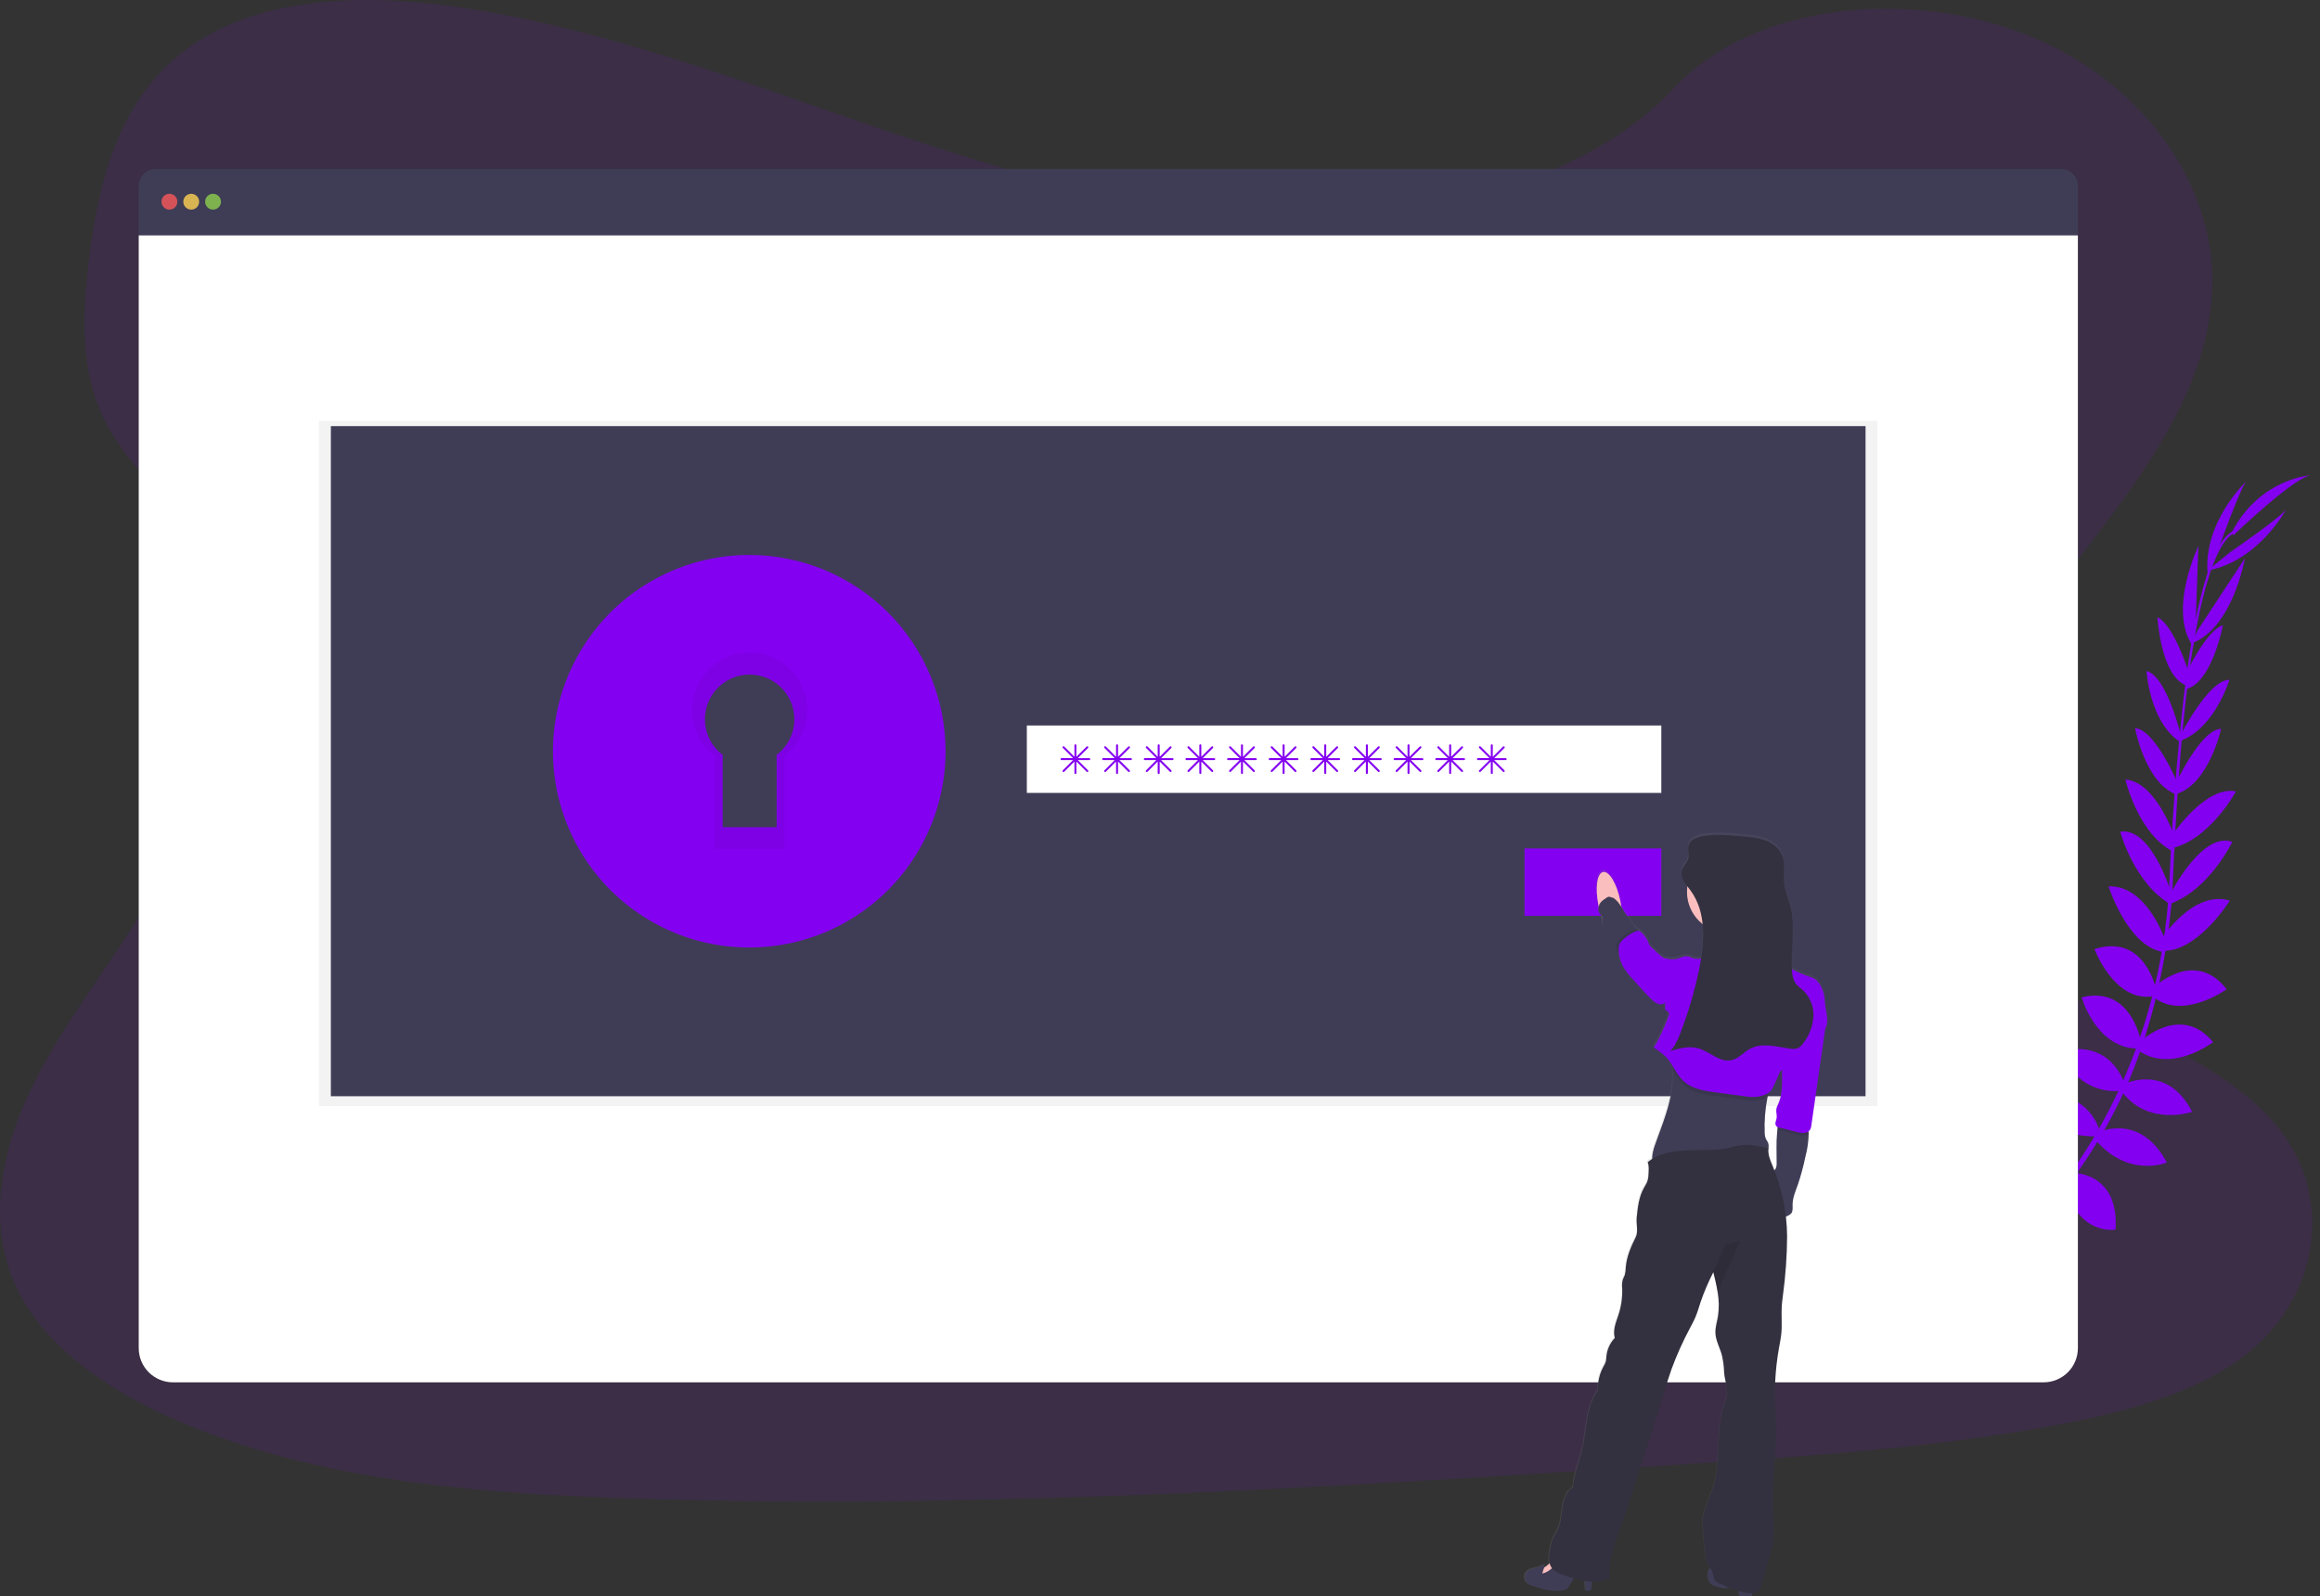 <svg width="218" height="150" viewBox="0 0 218 150" fill="none" xmlns="http://www.w3.org/2000/svg">
<rect x="0" y="0" width="218" height="150" fill="#333333" stroke="none"/>
<g clip-path="url(#clip0)">
<path opacity="0.1" d="M122.897 20.422C108.97 20.441 95.564 16.493 82.742 12.107C69.92 7.721 57.197 2.81 43.529 0.728C34.738 -0.609 24.743 -0.486 17.871 4.371C11.257 9.044 9.342 16.778 8.418 23.923C7.723 29.298 7.402 34.94 10.005 39.856C11.812 43.27 14.905 46.083 17.085 49.336C24.694 60.653 20.118 75.109 12.723 86.689C9.256 92.121 5.194 97.329 2.573 103.073C-0.048 108.817 -1.123 115.331 1.55 121C4.2 126.619 10.184 130.698 16.606 133.483C29.648 139.151 44.833 140.366 59.609 140.833C92.319 141.871 125.092 139.755 157.777 137.638C169.872 136.856 182.022 136.067 193.868 133.8C200.445 132.542 207.217 130.675 211.881 126.584C217.8 121.39 219.011 112.909 214.703 106.812C207.48 96.587 188.433 94.659 183.253 83.596C180.397 77.505 182.86 70.52 186.488 64.649C194.268 52.053 207.661 40.769 207.886 26.68C208.041 17.005 201.076 7.566 190.674 3.361C179.771 -1.043 164.905 0.089 157.266 8.298C149.411 16.755 135.194 20.409 122.897 20.422Z" fill="#8400F0"/>
<path d="M184.923 120.24C184.923 120.24 182.633 118.729 180.364 119.804C180.364 119.804 181.062 121.149 183.935 121.022L184.923 120.24Z" fill="#8400F0"/>
<path d="M185.213 120.32C185.213 120.32 185.91 122.973 184.163 124.779C184.163 124.779 183.112 123.685 184.163 121.006L185.213 120.32Z" fill="#8400F0"/>
<path d="M188.06 117.773C188.06 117.773 187.891 115.517 182.795 116.266C182.795 116.266 182.771 117.721 184.56 118.41C186.348 119.1 187.168 118.518 188.06 117.773Z" fill="#8400F0"/>
<path d="M188.381 117.758C188.381 117.758 190.535 118.449 188.614 123.228C188.614 123.228 187.192 122.912 186.937 121.009C186.682 119.107 187.438 118.451 188.381 117.758Z" fill="#8400F0"/>
<path d="M191.257 114.557C191.257 114.557 191.55 110.844 186.342 111.224C186.342 111.224 185.97 114.578 190.339 115.45L191.257 114.557Z" fill="#8400F0"/>
<path d="M194.699 110.365C194.699 110.365 193.985 106.156 188.78 107.41C188.78 107.41 188.761 111.049 193.849 111.368L194.699 110.365Z" fill="#8400F0"/>
<path d="M197.214 106.032C197.214 106.032 196.018 101.933 190.861 103.159C190.861 103.159 192.088 106.846 196.871 106.788L197.214 106.032Z" fill="#8400F0"/>
<path d="M199.602 101.799C199.602 101.799 198.434 97.545 193.454 98.817C193.454 98.817 195.116 102.859 199.273 102.518L199.602 101.799Z" fill="#8400F0"/>
<path d="M201.142 97.778C201.142 97.778 200.244 92.576 195.601 93.727C195.601 93.727 196.95 98.46 200.801 98.536L201.142 97.778Z" fill="#8400F0"/>
<path d="M202.585 92.921C202.585 92.921 201.507 87.678 196.81 89.194C196.81 89.194 198.65 94.15 202.252 93.638L202.585 92.921Z" fill="#8400F0"/>
<path d="M203.472 88.401C203.472 88.401 201.76 83.156 198.129 83.297C198.129 83.297 199.878 88.837 203.168 89.446L203.472 88.401Z" fill="#8400F0"/>
<path d="M204.046 83.989C204.046 83.989 202.183 77.676 199.228 78.163C199.228 78.163 200.517 82.988 203.942 84.972L204.046 83.989Z" fill="#8400F0"/>
<path d="M204.37 78.725C204.37 78.725 202.623 73.466 199.712 73.255C199.712 73.255 200.901 78.431 204.313 80.093L204.37 78.725Z" fill="#8400F0"/>
<path d="M204.722 73.814C204.722 73.814 202.544 68.549 200.624 68.43C200.624 68.43 201.57 73.615 204.536 74.679L204.722 73.814Z" fill="#8400F0"/>
<path d="M204.963 69.246C204.963 69.246 203.623 63.528 201.698 63.053C201.698 63.053 201.961 67.731 204.769 69.674L204.963 69.246Z" fill="#8400F0"/>
<path d="M205.689 63.261C205.689 63.261 204.281 58.702 202.721 58.007C202.721 58.007 203.029 63.382 205.33 64.375L205.689 63.261Z" fill="#8400F0"/>
<path d="M206.291 59.349L206.574 51.311C206.574 51.311 203.659 57.37 206.081 60.759L206.291 59.349Z" fill="#8400F0"/>
<path d="M208.542 51.354C208.542 51.354 210.642 45.485 211.15 45.157C211.15 45.157 207.033 48.965 207.435 53.864L208.542 51.354Z" fill="#8400F0"/>
<path d="M191.399 114.529C191.399 114.529 195.092 114.047 194.982 119.266C194.982 119.266 191.645 119.81 190.555 115.493L191.399 114.529Z" fill="#8400F0"/>
<path d="M194.874 110.224C194.874 110.224 199.141 110.211 198.787 115.552C198.787 115.552 195.204 116.193 194.022 111.234L194.874 110.224Z" fill="#8400F0"/>
<path d="M197.255 106.376C197.255 106.376 201.128 104.56 203.606 109.249C203.606 109.249 200.029 110.762 196.912 107.135L197.255 106.376Z" fill="#8400F0"/>
<path d="M199.688 101.838C199.688 101.838 203.655 99.906 205.984 104.485C205.984 104.485 201.851 105.909 199.36 102.562L199.688 101.838Z" fill="#8400F0"/>
<path d="M201.091 97.891C201.091 97.891 204.909 94.245 207.955 97.933C207.955 97.933 204.055 100.934 200.916 98.704L201.091 97.891Z" fill="#8400F0"/>
<path d="M202.369 92.796C202.369 92.796 206.209 89.07 209.231 92.967C209.231 92.967 204.922 96.028 202.231 93.578L202.369 92.796Z" fill="#8400F0"/>
<path d="M203.087 88.252C203.087 88.252 206.045 83.594 209.529 84.633C209.529 84.633 206.459 89.565 203.12 89.345L203.087 88.252Z" fill="#8400F0"/>
<path d="M203.958 83.959C203.958 83.959 206.94 78.094 209.76 79.115C209.76 79.115 207.61 83.624 203.882 84.948L203.958 83.959Z" fill="#8400F0"/>
<path d="M204.165 78.42C204.165 78.42 207.23 73.803 210.101 74.367C210.101 74.367 207.595 79.049 203.867 79.756L204.165 78.42Z" fill="#8400F0"/>
<path d="M204.404 73.712C204.404 73.712 206.779 68.53 208.71 68.495C208.71 68.495 207.569 73.639 204.564 74.591L204.404 73.712Z" fill="#8400F0"/>
<path d="M204.87 69.134C204.87 69.134 207.51 63.887 209.494 63.876C209.494 63.876 208.143 68.363 204.957 69.594L204.87 69.134Z" fill="#8400F0"/>
<path d="M205.267 63.589C205.267 63.589 207.242 59.248 208.877 58.756C208.877 58.756 207.89 64.047 205.485 64.741L205.267 63.589Z" fill="#8400F0"/>
<path d="M206.526 59.19L210.94 52.466C210.94 52.466 209.809 59.099 205.881 60.478L206.526 59.19Z" fill="#8400F0"/>
<path d="M209.555 51.896C209.555 51.896 214.685 48.356 214.871 47.784C214.871 47.784 212.263 52.742 207.418 53.618L209.555 51.896Z" fill="#8400F0"/>
<path d="M209.863 50.303C209.863 50.303 215.752 44.641 217.256 44.647C217.256 44.647 212.399 44.868 209.721 50.001L209.863 50.303Z" fill="#8400F0"/>
<path d="M205.324 64.429L205.538 64.457C206.645 55.796 208.259 50.67 210.081 50.042L210.01 49.837C208.078 50.508 206.453 55.555 205.324 64.429Z" fill="#8400F0"/>
<path d="M203.696 85.144L204.02 85.17C204.089 84.361 204.141 83.534 204.177 82.709C204.486 75.539 204.965 68.955 205.594 64.02L205.408 63.787C204.776 68.733 204.162 75.515 203.852 82.696C203.817 83.516 203.765 84.339 203.696 85.144Z" fill="#8400F0"/>
<path d="M178.879 124.372C178.935 124.348 184.641 121.799 190.564 115.722C194.035 112.162 196.918 108.075 199.107 103.611C201.846 98.035 203.515 91.182 204.074 84.525L203.737 84.684C202.479 99.626 195.677 109.836 190.268 115.398C184.403 121.421 178.76 123.944 178.704 123.968L178.879 124.372Z" fill="#8400F0"/>
<path d="M193.655 15.88H14.63C14.207 15.88 13.801 16.048 13.502 16.347C13.203 16.646 13.035 17.051 13.035 17.474V22.121H195.25V17.474C195.25 17.051 195.082 16.646 194.783 16.347C194.484 16.048 194.078 15.88 193.655 15.88Z" fill="#3F3D56"/>
<path d="M13.035 22.121V126.688C13.035 127.541 13.373 128.359 13.977 128.962C14.58 129.565 15.398 129.904 16.25 129.904H192.035C192.887 129.904 193.705 129.565 194.308 128.962C194.912 128.359 195.25 127.541 195.25 126.688V22.121H13.035Z" fill="white"/>
<path opacity="0.8" d="M15.921 19.699C16.332 19.699 16.666 19.365 16.666 18.954C16.666 18.542 16.332 18.209 15.921 18.209C15.509 18.209 15.175 18.542 15.175 18.954C15.175 19.365 15.509 19.699 15.921 19.699Z" fill="#FA5959"/>
<path opacity="0.8" d="M17.97 19.699C18.382 19.699 18.715 19.365 18.715 18.954C18.715 18.542 18.382 18.209 17.97 18.209C17.558 18.209 17.225 18.542 17.225 18.954C17.225 19.365 17.558 19.699 17.97 19.699Z" fill="#FED253"/>
<path opacity="0.8" d="M20.019 19.699C20.431 19.699 20.765 19.365 20.765 18.954C20.765 18.542 20.431 18.209 20.019 18.209C19.608 18.209 19.274 18.542 19.274 18.954C19.274 19.365 19.608 19.699 20.019 19.699Z" fill="#8CCF4D"/>
<path opacity="0.05" d="M176.416 39.556H29.972V103.95H176.416V39.556Z" fill="black"/>
<path d="M175.298 40.045H31.09V103.019H175.298V40.045Z" fill="#3F3D56"/>
<path d="M70.403 56.252C67.565 56.252 64.791 57.093 62.432 58.67C60.073 60.246 58.234 62.487 57.148 65.108C56.063 67.73 55.779 70.614 56.332 73.397C56.886 76.18 58.252 78.736 60.258 80.743C62.265 82.749 64.821 84.115 67.604 84.669C70.387 85.222 73.271 84.938 75.893 83.853C78.514 82.767 80.755 80.928 82.331 78.569C83.907 76.209 84.749 73.436 84.749 70.598C84.749 68.714 84.378 66.849 83.657 65.108C82.936 63.368 81.879 61.786 80.547 60.454C79.215 59.122 77.633 58.065 75.893 57.344C74.152 56.623 72.287 56.252 70.403 56.252V56.252ZM72.976 70.943V77.736H67.904V70.943C67.202 70.412 66.685 69.674 66.425 68.832C66.166 67.991 66.177 67.09 66.457 66.256C66.737 65.421 67.272 64.696 67.987 64.182C68.702 63.668 69.56 63.392 70.44 63.392C71.32 63.392 72.178 63.668 72.893 64.182C73.607 64.696 74.142 65.421 74.423 66.256C74.703 67.09 74.714 67.991 74.454 68.832C74.195 69.674 73.677 70.412 72.976 70.943V70.943Z" fill="#8400F0"/>
<path opacity="0.05" d="M70.403 56.252C67.565 56.252 64.791 57.093 62.432 58.67C60.073 60.246 58.234 62.487 57.148 65.108C56.063 67.73 55.779 70.614 56.332 73.397C56.886 76.18 58.252 78.736 60.258 80.743C62.265 82.749 64.821 84.115 67.604 84.669C70.387 85.222 73.271 84.938 75.893 83.853C78.514 82.767 80.755 80.928 82.331 78.569C83.907 76.209 84.749 73.436 84.749 70.598C84.749 68.714 84.378 66.849 83.657 65.108C82.936 63.368 81.879 61.786 80.547 60.454C79.215 59.122 77.633 58.065 75.893 57.344C74.152 56.623 72.287 56.252 70.403 56.252ZM72.976 70.943V77.736H67.904V70.943C67.202 70.412 66.685 69.674 66.425 68.832C66.166 67.991 66.177 67.09 66.457 66.256C66.737 65.421 67.272 64.696 67.987 64.182C68.702 63.668 69.56 63.392 70.44 63.392C71.32 63.392 72.178 63.668 72.893 64.182C73.607 64.696 74.142 65.421 74.423 66.256C74.703 67.09 74.714 67.991 74.454 68.832C74.195 69.674 73.677 70.412 72.976 70.943Z" fill="black"/>
<path d="M70.403 52.153C66.755 52.153 63.188 53.235 60.155 55.262C57.122 57.288 54.758 60.169 53.362 63.54C51.965 66.91 51.6 70.619 52.312 74.197C53.024 77.775 54.78 81.061 57.36 83.641C59.94 86.221 63.226 87.977 66.804 88.689C70.382 89.401 74.091 89.035 77.461 87.639C80.832 86.243 83.713 83.879 85.739 80.846C87.766 77.813 88.848 74.246 88.848 70.598C88.848 65.706 86.904 61.015 83.445 57.556C79.986 54.096 75.295 52.153 70.403 52.153V52.153ZM73.71 71.042V79.774H67.189V71.042C66.286 70.359 65.621 69.409 65.287 68.328C64.953 67.246 64.967 66.087 65.327 65.014C65.687 63.94 66.376 63.008 67.295 62.347C68.214 61.686 69.317 61.33 70.449 61.33C71.581 61.33 72.685 61.686 73.604 62.347C74.523 63.008 75.211 63.94 75.571 65.014C75.932 66.087 75.946 67.246 75.612 68.328C75.278 69.409 74.612 70.359 73.71 71.042V71.042Z" fill="#8400F0"/>
<path d="M156.107 68.178H96.487V74.513H156.107V68.178Z" fill="white"/>
<path d="M156.107 79.73H143.252V86.064H156.107V79.73Z" fill="#8400F0"/>
<path d="M102.356 71.25H101.277L102.236 70.293C102.254 70.275 102.263 70.251 102.263 70.227C102.263 70.202 102.254 70.178 102.236 70.16C102.228 70.152 102.217 70.145 102.206 70.14C102.195 70.135 102.183 70.133 102.17 70.133C102.158 70.133 102.146 70.135 102.134 70.14C102.123 70.145 102.113 70.152 102.104 70.16L101.145 71.12V70.039C101.145 70.015 101.135 69.991 101.117 69.974C101.1 69.956 101.076 69.946 101.051 69.946C101.027 69.947 101.003 69.957 100.986 69.974C100.969 69.991 100.959 70.015 100.958 70.039V71.12L100.001 70.155C99.992 70.146 99.982 70.139 99.97 70.135C99.959 70.13 99.947 70.127 99.934 70.127C99.922 70.127 99.91 70.13 99.899 70.135C99.887 70.139 99.877 70.146 99.868 70.155C99.851 70.173 99.841 70.196 99.841 70.221C99.841 70.246 99.851 70.269 99.868 70.287L100.828 71.245H99.747C99.723 71.245 99.699 71.255 99.682 71.273C99.665 71.29 99.654 71.313 99.654 71.338C99.654 71.363 99.664 71.386 99.681 71.404C99.699 71.421 99.722 71.431 99.747 71.431H100.828L99.868 72.391C99.851 72.408 99.841 72.432 99.841 72.457C99.841 72.481 99.851 72.505 99.868 72.523C99.886 72.54 99.91 72.549 99.934 72.549C99.959 72.549 99.983 72.54 100.001 72.523L100.958 71.563V72.642C100.958 72.667 100.968 72.691 100.986 72.708C101.003 72.725 101.027 72.735 101.051 72.735C101.076 72.735 101.1 72.725 101.117 72.708C101.135 72.691 101.145 72.667 101.145 72.642V71.563L102.104 72.523C102.122 72.54 102.146 72.549 102.17 72.549C102.195 72.549 102.218 72.54 102.236 72.523C102.254 72.505 102.263 72.481 102.263 72.457C102.263 72.432 102.254 72.408 102.236 72.391L101.277 71.431H102.356C102.38 71.431 102.404 71.421 102.421 71.404C102.439 71.386 102.449 71.363 102.449 71.338C102.447 71.314 102.437 71.292 102.42 71.276C102.402 71.259 102.379 71.25 102.356 71.25Z" fill="#8400F0"/>
<path d="M106.268 71.25H105.189L106.149 70.293C106.166 70.275 106.176 70.251 106.176 70.227C106.176 70.202 106.166 70.178 106.149 70.16C106.14 70.152 106.13 70.145 106.119 70.14C106.107 70.135 106.095 70.133 106.083 70.133C106.071 70.133 106.058 70.135 106.047 70.14C106.036 70.145 106.025 70.152 106.017 70.16L105.057 71.12V70.039C105.057 70.015 105.047 69.991 105.03 69.974C105.012 69.956 104.989 69.946 104.964 69.946C104.939 69.947 104.916 69.957 104.899 69.974C104.881 69.991 104.871 70.015 104.871 70.039V71.12L103.913 70.155C103.905 70.146 103.894 70.139 103.883 70.135C103.872 70.13 103.859 70.127 103.847 70.127C103.835 70.127 103.823 70.13 103.811 70.135C103.8 70.139 103.79 70.146 103.781 70.155C103.764 70.173 103.754 70.196 103.754 70.221C103.754 70.246 103.764 70.269 103.781 70.287L104.74 71.245H103.66C103.635 71.245 103.612 71.255 103.594 71.273C103.577 71.29 103.567 71.313 103.567 71.338C103.567 71.363 103.576 71.386 103.594 71.404C103.611 71.421 103.635 71.431 103.66 71.431H104.74L103.781 72.391C103.764 72.408 103.754 72.432 103.754 72.457C103.754 72.481 103.764 72.505 103.781 72.523C103.799 72.54 103.822 72.549 103.847 72.549C103.872 72.549 103.895 72.54 103.913 72.523L104.871 71.563V72.642C104.871 72.667 104.881 72.691 104.898 72.708C104.916 72.725 104.939 72.735 104.964 72.735C104.989 72.735 105.012 72.725 105.03 72.708C105.047 72.691 105.057 72.667 105.057 72.642V71.563L106.017 72.523C106.035 72.54 106.058 72.549 106.083 72.549C106.107 72.549 106.131 72.54 106.149 72.523C106.166 72.505 106.176 72.481 106.176 72.457C106.176 72.432 106.166 72.408 106.149 72.391L105.189 71.431H106.268C106.293 71.431 106.317 71.421 106.334 71.404C106.352 71.386 106.361 71.363 106.361 71.338C106.36 71.314 106.349 71.292 106.332 71.276C106.315 71.259 106.292 71.25 106.268 71.25Z" fill="#8400F0"/>
<path d="M110.181 71.25H109.102L110.062 70.293C110.079 70.275 110.088 70.251 110.088 70.227C110.088 70.202 110.079 70.178 110.062 70.16C110.053 70.152 110.043 70.145 110.031 70.14C110.02 70.135 110.008 70.133 109.995 70.133C109.983 70.133 109.971 70.135 109.96 70.14C109.948 70.145 109.938 70.152 109.929 70.16L108.97 71.12V70.039C108.97 70.015 108.96 69.991 108.942 69.974C108.925 69.956 108.901 69.946 108.877 69.946C108.852 69.947 108.829 69.957 108.811 69.974C108.794 69.991 108.784 70.015 108.783 70.039V71.12L107.826 70.155C107.817 70.146 107.807 70.139 107.795 70.135C107.784 70.13 107.772 70.127 107.76 70.127C107.747 70.127 107.735 70.13 107.724 70.135C107.712 70.139 107.702 70.146 107.694 70.155C107.676 70.173 107.667 70.196 107.667 70.221C107.667 70.246 107.676 70.269 107.694 70.287L108.653 71.245H107.572C107.548 71.245 107.524 71.255 107.507 71.273C107.49 71.29 107.48 71.313 107.479 71.338C107.479 71.363 107.489 71.386 107.507 71.404C107.524 71.421 107.548 71.431 107.572 71.431H108.653L107.694 72.391C107.676 72.408 107.667 72.432 107.667 72.457C107.667 72.481 107.676 72.505 107.694 72.523C107.711 72.54 107.735 72.549 107.76 72.549C107.784 72.549 107.808 72.54 107.826 72.523L108.783 71.563V72.642C108.783 72.667 108.793 72.691 108.811 72.708C108.828 72.725 108.852 72.735 108.877 72.735C108.901 72.735 108.925 72.725 108.942 72.708C108.96 72.691 108.97 72.667 108.97 72.642V71.563L109.929 72.523C109.947 72.54 109.971 72.549 109.995 72.549C110.02 72.549 110.044 72.54 110.062 72.523C110.079 72.505 110.088 72.481 110.088 72.457C110.088 72.432 110.079 72.408 110.062 72.391L109.102 71.431H110.181C110.206 71.431 110.229 71.421 110.247 71.404C110.264 71.386 110.274 71.363 110.274 71.338C110.273 71.314 110.262 71.292 110.245 71.276C110.227 71.259 110.205 71.25 110.181 71.25Z" fill="#8400F0"/>
<path d="M114.093 71.25H113.015L113.974 70.293C113.991 70.275 114.001 70.251 114.001 70.227C114.001 70.202 113.991 70.178 113.974 70.16C113.966 70.152 113.955 70.145 113.944 70.14C113.932 70.135 113.92 70.133 113.908 70.133C113.896 70.133 113.884 70.135 113.872 70.14C113.861 70.145 113.851 70.152 113.842 70.16L112.882 71.12V70.039C112.882 70.015 112.873 69.991 112.855 69.974C112.838 69.956 112.814 69.946 112.789 69.946C112.765 69.947 112.741 69.957 112.724 69.974C112.706 69.991 112.697 70.015 112.696 70.039V71.12L111.738 70.155C111.73 70.146 111.719 70.139 111.708 70.135C111.697 70.13 111.685 70.127 111.672 70.127C111.66 70.127 111.648 70.13 111.636 70.135C111.625 70.139 111.615 70.146 111.606 70.155C111.589 70.173 111.579 70.196 111.579 70.221C111.579 70.246 111.589 70.269 111.606 70.287L112.566 71.245H111.485C111.46 71.245 111.437 71.255 111.42 71.273C111.402 71.29 111.392 71.313 111.392 71.338C111.392 71.363 111.402 71.386 111.419 71.404C111.437 71.421 111.46 71.431 111.485 71.431H112.566L111.606 72.391C111.589 72.408 111.579 72.432 111.579 72.457C111.579 72.481 111.589 72.505 111.606 72.523C111.624 72.54 111.648 72.549 111.672 72.549C111.697 72.549 111.72 72.54 111.738 72.523L112.696 71.563V72.642C112.696 72.667 112.706 72.691 112.723 72.708C112.741 72.725 112.765 72.735 112.789 72.735C112.814 72.735 112.838 72.725 112.855 72.708C112.873 72.691 112.882 72.667 112.882 72.642V71.563L113.842 72.523C113.86 72.54 113.883 72.549 113.908 72.549C113.933 72.549 113.956 72.54 113.974 72.523C113.991 72.505 114.001 72.481 114.001 72.457C114.001 72.432 113.991 72.408 113.974 72.391L113.015 71.431H114.093C114.118 71.431 114.142 71.421 114.159 71.404C114.177 71.386 114.187 71.363 114.187 71.338C114.185 71.314 114.175 71.292 114.157 71.276C114.14 71.259 114.117 71.25 114.093 71.25Z" fill="#8400F0"/>
<path d="M118.006 71.25H116.927L117.887 70.293C117.904 70.275 117.914 70.251 117.914 70.227C117.914 70.202 117.904 70.178 117.887 70.16C117.878 70.152 117.868 70.145 117.856 70.14C117.845 70.135 117.833 70.133 117.821 70.133C117.808 70.133 117.796 70.135 117.785 70.14C117.773 70.145 117.763 70.152 117.754 70.16L116.795 71.12V70.039C116.795 70.015 116.785 69.991 116.768 69.974C116.75 69.956 116.727 69.946 116.702 69.946C116.677 69.947 116.654 69.957 116.636 69.974C116.619 69.991 116.609 70.015 116.609 70.039V71.12L115.651 70.155C115.642 70.146 115.632 70.139 115.621 70.135C115.609 70.13 115.597 70.127 115.585 70.127C115.573 70.127 115.56 70.13 115.549 70.135C115.538 70.139 115.527 70.146 115.519 70.155C115.502 70.173 115.492 70.196 115.492 70.221C115.492 70.246 115.502 70.269 115.519 70.287L116.478 71.245H115.398C115.373 71.245 115.35 71.255 115.332 71.273C115.315 71.29 115.305 71.313 115.304 71.338C115.304 71.363 115.314 71.386 115.332 71.404C115.349 71.421 115.373 71.431 115.398 71.431H116.478L115.519 72.391C115.502 72.408 115.492 72.432 115.492 72.457C115.492 72.481 115.502 72.505 115.519 72.523C115.537 72.54 115.56 72.549 115.585 72.549C115.609 72.549 115.633 72.54 115.651 72.523L116.609 71.563V72.642C116.609 72.667 116.618 72.691 116.636 72.708C116.653 72.725 116.677 72.735 116.702 72.735C116.727 72.735 116.75 72.725 116.768 72.708C116.785 72.691 116.795 72.667 116.795 72.642V71.563L117.754 72.523C117.772 72.54 117.796 72.549 117.821 72.549C117.845 72.549 117.869 72.54 117.887 72.523C117.904 72.505 117.914 72.481 117.914 72.457C117.914 72.432 117.904 72.408 117.887 72.391L116.927 71.431H118.006C118.031 71.431 118.054 71.421 118.072 71.404C118.089 71.386 118.099 71.363 118.099 71.338C118.098 71.314 118.087 71.292 118.07 71.276C118.053 71.259 118.03 71.25 118.006 71.25Z" fill="#8400F0"/>
<path d="M121.919 71.25H120.84L121.799 70.293C121.817 70.275 121.826 70.251 121.826 70.227C121.826 70.202 121.817 70.178 121.799 70.16C121.791 70.152 121.78 70.145 121.769 70.14C121.758 70.135 121.746 70.133 121.733 70.133C121.721 70.133 121.709 70.135 121.697 70.14C121.686 70.145 121.676 70.152 121.667 70.16L120.708 71.12V70.039C120.708 70.015 120.698 69.991 120.68 69.974C120.663 69.956 120.639 69.946 120.614 69.946C120.59 69.947 120.566 69.957 120.549 69.974C120.532 69.991 120.522 70.015 120.521 70.039V71.12L119.564 70.155C119.555 70.146 119.545 70.139 119.533 70.135C119.522 70.13 119.51 70.127 119.497 70.127C119.485 70.127 119.473 70.13 119.462 70.135C119.45 70.139 119.44 70.146 119.431 70.155C119.414 70.173 119.404 70.196 119.404 70.221C119.404 70.246 119.414 70.269 119.431 70.287L120.391 71.245H119.31C119.286 71.245 119.262 71.255 119.245 71.273C119.227 71.29 119.218 71.313 119.217 71.338C119.217 71.363 119.227 71.386 119.244 71.404C119.262 71.421 119.285 71.431 119.31 71.431H120.391L119.431 72.391C119.414 72.408 119.404 72.432 119.404 72.457C119.404 72.481 119.414 72.505 119.431 72.523C119.449 72.54 119.473 72.549 119.497 72.549C119.522 72.549 119.546 72.54 119.564 72.523L120.521 71.563V72.642C120.521 72.667 120.531 72.691 120.549 72.708C120.566 72.725 120.59 72.735 120.614 72.735C120.639 72.735 120.663 72.725 120.68 72.708C120.698 72.691 120.708 72.667 120.708 72.642V71.563L121.667 72.523C121.685 72.54 121.709 72.549 121.733 72.549C121.758 72.549 121.781 72.54 121.799 72.523C121.817 72.505 121.826 72.481 121.826 72.457C121.826 72.432 121.817 72.408 121.799 72.391L120.84 71.431H121.919C121.943 71.431 121.967 71.421 121.984 71.404C122.002 71.386 122.012 71.363 122.012 71.338C122.01 71.314 122 71.292 121.983 71.276C121.965 71.259 121.942 71.25 121.919 71.25Z" fill="#8400F0"/>
<path d="M125.831 71.25H124.752L125.712 70.293C125.729 70.275 125.739 70.251 125.739 70.227C125.739 70.202 125.729 70.178 125.712 70.16C125.703 70.152 125.693 70.145 125.682 70.14C125.67 70.135 125.658 70.133 125.646 70.133C125.634 70.133 125.621 70.135 125.61 70.14C125.599 70.145 125.588 70.152 125.58 70.16L124.62 71.12V70.039C124.62 70.015 124.61 69.991 124.593 69.974C124.575 69.956 124.552 69.946 124.527 69.946C124.502 69.947 124.479 69.957 124.462 69.974C124.444 69.991 124.434 70.015 124.434 70.039V71.12L123.476 70.155C123.468 70.146 123.457 70.139 123.446 70.135C123.435 70.13 123.422 70.127 123.41 70.127C123.398 70.127 123.386 70.13 123.374 70.135C123.363 70.139 123.353 70.146 123.344 70.155C123.327 70.173 123.317 70.196 123.317 70.221C123.317 70.246 123.327 70.269 123.344 70.287L124.303 71.245H123.223C123.198 71.245 123.175 71.255 123.157 71.273C123.14 71.29 123.13 71.313 123.13 71.338C123.13 71.363 123.139 71.386 123.157 71.404C123.174 71.421 123.198 71.431 123.223 71.431H124.303L123.344 72.391C123.327 72.408 123.317 72.432 123.317 72.457C123.317 72.481 123.327 72.505 123.344 72.523C123.362 72.54 123.385 72.549 123.41 72.549C123.435 72.549 123.458 72.54 123.476 72.523L124.434 71.563V72.642C124.434 72.667 124.444 72.691 124.461 72.708C124.479 72.725 124.502 72.735 124.527 72.735C124.552 72.735 124.575 72.725 124.593 72.708C124.61 72.691 124.62 72.667 124.62 72.642V71.563L125.58 72.523C125.598 72.54 125.621 72.549 125.646 72.549C125.67 72.549 125.694 72.54 125.712 72.523C125.729 72.505 125.739 72.481 125.739 72.457C125.739 72.432 125.729 72.408 125.712 72.391L124.752 71.431H125.831C125.856 71.431 125.88 71.421 125.897 71.404C125.915 71.386 125.924 71.363 125.924 71.338C125.923 71.314 125.912 71.292 125.895 71.276C125.878 71.259 125.855 71.25 125.831 71.25Z" fill="#8400F0"/>
<path d="M129.744 71.25H128.665L129.625 70.293C129.642 70.275 129.651 70.251 129.651 70.227C129.651 70.202 129.642 70.178 129.625 70.16C129.616 70.152 129.606 70.145 129.594 70.14C129.583 70.135 129.571 70.133 129.558 70.133C129.546 70.133 129.534 70.135 129.523 70.14C129.511 70.145 129.501 70.152 129.492 70.16L128.533 71.12V70.039C128.533 70.015 128.523 69.991 128.505 69.974C128.488 69.956 128.464 69.946 128.44 69.946C128.415 69.947 128.392 69.957 128.374 69.974C128.357 69.991 128.347 70.015 128.346 70.039V71.12L127.389 70.155C127.38 70.146 127.37 70.139 127.358 70.135C127.347 70.13 127.335 70.127 127.323 70.127C127.31 70.127 127.298 70.13 127.287 70.135C127.275 70.139 127.265 70.146 127.256 70.155C127.239 70.173 127.23 70.196 127.23 70.221C127.23 70.246 127.239 70.269 127.256 70.287L128.216 71.245H127.135C127.111 71.245 127.087 71.255 127.07 71.273C127.053 71.29 127.043 71.313 127.042 71.338C127.042 71.363 127.052 71.386 127.07 71.404C127.087 71.421 127.111 71.431 127.135 71.431H128.216L127.256 72.391C127.239 72.408 127.23 72.432 127.23 72.457C127.23 72.481 127.239 72.505 127.256 72.523C127.274 72.54 127.298 72.549 127.323 72.549C127.347 72.549 127.371 72.54 127.389 72.523L128.346 71.563V72.642C128.346 72.667 128.356 72.691 128.374 72.708C128.391 72.725 128.415 72.735 128.44 72.735C128.464 72.735 128.488 72.725 128.505 72.708C128.523 72.691 128.533 72.667 128.533 72.642V71.563L129.492 72.523C129.51 72.54 129.534 72.549 129.558 72.549C129.583 72.549 129.607 72.54 129.625 72.523C129.642 72.505 129.651 72.481 129.651 72.457C129.651 72.432 129.642 72.408 129.625 72.391L128.665 71.431H129.744C129.769 71.431 129.792 71.421 129.81 71.404C129.827 71.386 129.837 71.363 129.837 71.338C129.836 71.314 129.825 71.292 129.808 71.276C129.79 71.259 129.768 71.25 129.744 71.25Z" fill="#8400F0"/>
<path d="M133.656 71.25H132.578L133.537 70.293C133.554 70.275 133.564 70.251 133.564 70.227C133.564 70.202 133.554 70.178 133.537 70.16C133.528 70.152 133.518 70.145 133.507 70.14C133.495 70.135 133.483 70.133 133.471 70.133C133.459 70.133 133.447 70.135 133.435 70.14C133.424 70.145 133.414 70.152 133.405 70.16L132.445 71.12V70.039C132.445 70.015 132.436 69.991 132.418 69.974C132.401 69.956 132.377 69.946 132.352 69.946C132.328 69.947 132.304 69.957 132.287 69.974C132.269 69.991 132.26 70.015 132.259 70.039V71.12L131.301 70.155C131.293 70.146 131.282 70.139 131.271 70.135C131.26 70.13 131.248 70.127 131.235 70.127C131.223 70.127 131.211 70.13 131.199 70.135C131.188 70.139 131.178 70.146 131.169 70.155C131.152 70.173 131.142 70.196 131.142 70.221C131.142 70.246 131.152 70.269 131.169 70.287L132.129 71.245H131.048C131.023 71.245 131 71.255 130.983 71.273C130.965 71.29 130.955 71.313 130.955 71.338C130.955 71.363 130.965 71.386 130.982 71.404C131 71.421 131.023 71.431 131.048 71.431H132.129L131.169 72.391C131.152 72.408 131.142 72.432 131.142 72.457C131.142 72.481 131.152 72.505 131.169 72.523C131.187 72.54 131.211 72.549 131.235 72.549C131.26 72.549 131.283 72.54 131.301 72.523L132.259 71.563V72.642C132.259 72.667 132.269 72.691 132.286 72.708C132.304 72.725 132.327 72.735 132.352 72.735C132.377 72.735 132.401 72.725 132.418 72.708C132.436 72.691 132.445 72.667 132.445 72.642V71.563L133.405 72.523C133.423 72.54 133.446 72.549 133.471 72.549C133.496 72.549 133.519 72.54 133.537 72.523C133.554 72.505 133.564 72.481 133.564 72.457C133.564 72.432 133.554 72.408 133.537 72.391L132.578 71.431H133.656C133.681 71.431 133.705 71.421 133.722 71.404C133.74 71.386 133.75 71.363 133.75 71.338C133.748 71.314 133.738 71.292 133.72 71.276C133.703 71.259 133.68 71.25 133.656 71.25Z" fill="#8400F0"/>
<path d="M137.569 71.25H136.49L137.45 70.293C137.467 70.275 137.477 70.251 137.477 70.227C137.477 70.202 137.467 70.178 137.45 70.16C137.441 70.152 137.431 70.145 137.419 70.14C137.408 70.135 137.396 70.133 137.384 70.133C137.371 70.133 137.359 70.135 137.348 70.14C137.336 70.145 137.326 70.152 137.317 70.16L136.358 71.12V70.039C136.358 70.015 136.348 69.991 136.331 69.974C136.313 69.956 136.29 69.946 136.265 69.946C136.24 69.947 136.217 69.957 136.199 69.974C136.182 69.991 136.172 70.015 136.172 70.039V71.12L135.214 70.155C135.205 70.146 135.195 70.139 135.184 70.135C135.172 70.13 135.16 70.127 135.148 70.127C135.136 70.127 135.123 70.13 135.112 70.135C135.101 70.139 135.09 70.146 135.082 70.155C135.064 70.173 135.055 70.196 135.055 70.221C135.055 70.246 135.064 70.269 135.082 70.287L136.041 71.245H134.961C134.936 71.245 134.913 71.255 134.895 71.273C134.878 71.29 134.868 71.313 134.867 71.338C134.867 71.363 134.877 71.386 134.895 71.404C134.912 71.421 134.936 71.431 134.961 71.431H136.041L135.082 72.391C135.064 72.408 135.055 72.432 135.055 72.457C135.055 72.481 135.064 72.505 135.082 72.523C135.1 72.54 135.123 72.549 135.148 72.549C135.172 72.549 135.196 72.54 135.214 72.523L136.172 71.563V72.642C136.172 72.667 136.181 72.691 136.199 72.708C136.216 72.725 136.24 72.735 136.265 72.735C136.29 72.735 136.313 72.725 136.331 72.708C136.348 72.691 136.358 72.667 136.358 72.642V71.563L137.317 72.523C137.335 72.54 137.359 72.549 137.384 72.549C137.408 72.549 137.432 72.54 137.45 72.523C137.467 72.505 137.477 72.481 137.477 72.457C137.477 72.432 137.467 72.408 137.45 72.391L136.49 71.431H137.569C137.594 71.431 137.617 71.421 137.635 71.404C137.652 71.386 137.662 71.363 137.662 71.338C137.661 71.314 137.65 71.292 137.633 71.276C137.616 71.259 137.593 71.25 137.569 71.25Z" fill="#8400F0"/>
<path d="M141.482 71.25H140.403L141.362 70.293C141.379 70.275 141.389 70.251 141.389 70.227C141.389 70.202 141.379 70.178 141.362 70.16C141.354 70.152 141.343 70.145 141.332 70.14C141.321 70.135 141.308 70.133 141.296 70.133C141.284 70.133 141.272 70.135 141.26 70.14C141.249 70.145 141.239 70.152 141.23 70.16L140.271 71.12V70.039C140.271 70.015 140.261 69.991 140.243 69.974C140.226 69.956 140.202 69.946 140.177 69.946C140.153 69.947 140.129 69.957 140.112 69.974C140.095 69.991 140.085 70.015 140.084 70.039V71.12L139.127 70.155C139.118 70.146 139.108 70.139 139.096 70.135C139.085 70.13 139.073 70.127 139.06 70.127C139.048 70.127 139.036 70.13 139.025 70.135C139.013 70.139 139.003 70.146 138.994 70.155C138.977 70.173 138.967 70.196 138.967 70.221C138.967 70.246 138.977 70.269 138.994 70.287L139.954 71.245H138.873C138.849 71.245 138.825 71.255 138.808 71.273C138.79 71.29 138.781 71.313 138.78 71.338C138.78 71.363 138.79 71.386 138.807 71.404C138.825 71.421 138.848 71.431 138.873 71.431H139.954L138.994 72.391C138.977 72.408 138.967 72.432 138.967 72.457C138.967 72.481 138.977 72.505 138.994 72.523C139.012 72.54 139.036 72.549 139.06 72.549C139.085 72.549 139.109 72.54 139.127 72.523L140.084 71.563V72.642C140.084 72.667 140.094 72.691 140.111 72.708C140.129 72.725 140.153 72.735 140.177 72.735C140.202 72.735 140.226 72.725 140.243 72.708C140.261 72.691 140.271 72.667 140.271 72.642V71.563L141.23 72.523C141.248 72.54 141.272 72.549 141.296 72.549C141.321 72.549 141.344 72.54 141.362 72.523C141.379 72.505 141.389 72.481 141.389 72.457C141.389 72.432 141.379 72.408 141.362 72.391L140.403 71.431H141.482C141.506 71.431 141.53 71.421 141.547 71.404C141.565 71.386 141.575 71.363 141.575 71.338C141.573 71.314 141.563 71.292 141.546 71.276C141.528 71.259 141.505 71.25 141.482 71.25Z" fill="#8400F0"/>
<path d="M171.477 93.916C171.471 93.69 171.443 93.466 171.393 93.247C171.225 92.617 170.847 91.855 170.225 91.665C169.582 91.468 168.962 91.206 168.373 90.882C168.261 88.885 168.719 86.841 168.22 84.905C168.034 84.197 167.726 83.519 167.644 82.794C167.542 81.893 167.788 80.931 167.428 80.1C167.145 79.445 166.523 78.982 165.854 78.74C165.185 78.498 164.464 78.433 163.754 78.368C162.86 78.295 159.964 77.952 158.954 78.751C158.885 78.805 158.822 78.868 158.768 78.938C158.746 78.969 158.726 79.001 158.708 79.035L158.699 79.049C158.679 79.088 158.662 79.129 158.649 79.171C158.635 79.216 158.624 79.263 158.617 79.31C158.617 79.325 158.617 79.34 158.617 79.355C158.617 79.37 158.617 79.42 158.617 79.454V79.504C158.617 79.538 158.617 79.571 158.617 79.607C158.617 79.642 158.617 79.633 158.617 79.646C158.63 79.813 158.654 79.981 158.654 80.147C158.656 80.23 158.649 80.312 158.632 80.393C158.57 80.613 158.465 80.818 158.323 80.996L158.289 81.045C158.269 81.075 158.248 81.103 158.23 81.132C158.211 81.162 158.196 81.185 158.181 81.211C158.166 81.237 158.151 81.254 158.138 81.278C158.12 81.308 158.104 81.34 158.09 81.373C158.09 81.391 158.069 81.408 158.062 81.427C158.039 81.477 158.02 81.53 158.006 81.583C157.962 81.745 157.959 81.915 157.995 82.079C158.045 82.288 158.132 82.487 158.25 82.666C158.297 82.742 158.347 82.817 158.399 82.891L158.53 83.068C158.505 83.241 158.492 83.415 158.491 83.59C158.491 84.173 158.623 84.749 158.878 85.274C159.133 85.799 159.504 86.259 159.962 86.62C160.036 87.406 160.028 88.199 159.938 88.984C159.921 89.148 159.901 89.314 159.879 89.478C159.856 89.641 159.839 89.75 159.817 89.886C159.544 89.925 159.267 89.904 159.003 89.824C158.881 89.77 158.757 89.722 158.63 89.681C158.088 89.545 157.535 90.085 156.998 89.921C156.998 89.947 156.983 89.971 156.974 89.996C156.862 89.926 156.733 89.888 156.601 89.886C156.283 89.871 156.024 89.64 155.793 89.422L155.083 88.753C155.037 88.712 154.995 88.666 154.96 88.615C154.922 88.543 154.893 88.466 154.874 88.386C154.755 88 154.466 87.693 154.187 87.4C154.134 87.333 154.063 87.282 153.984 87.253C153.953 87.248 153.921 87.248 153.89 87.253C153.871 87.227 153.851 87.202 153.829 87.178C153.781 87.123 153.729 87.071 153.674 87.022C153.335 86.709 153.302 86.441 153.007 86.09C152.751 85.756 152.518 85.404 152.31 85.038C152.286 84.842 152.253 84.641 152.212 84.438C152.118 83.973 151.981 83.517 151.804 83.078L151.431 82.252L151.388 82.295C151.118 81.893 150.829 81.673 150.57 81.725C150.136 81.814 149.922 82.657 149.991 83.758L150.14 84.876C150.14 84.903 150.153 84.931 150.16 84.959C150.134 85.092 150.12 85.227 150.119 85.362C150.119 85.518 150.265 85.634 150.341 85.774C150.463 85.963 150.528 86.184 150.527 86.409C150.518 86.489 150.494 86.566 150.49 86.644C150.5 86.819 150.561 86.987 150.665 87.128L151.597 88.693L151.783 89.021L151.794 89.036C151.853 89.15 151.939 89.249 152.044 89.323C152.081 89.715 152.185 90.097 152.351 90.454C152.383 90.525 152.419 90.592 152.456 90.659C152.706 91.07 153.001 91.454 153.335 91.801L153.779 92.298C154.216 92.787 154.654 93.276 155.129 93.727C155.299 93.908 155.505 94.052 155.733 94.15C155.845 94.195 155.966 94.209 156.085 94.192C156.204 94.175 156.317 94.126 156.411 94.052C156.411 94.283 156.411 94.514 156.411 94.745C156.48 94.749 156.547 94.772 156.605 94.81C156.662 94.849 156.708 94.902 156.738 94.965C156.768 95.027 156.781 95.097 156.775 95.166C156.77 95.235 156.746 95.301 156.706 95.358C156.314 96.362 155.919 97.375 155.327 98.275C155.745 98.523 156.133 98.819 156.482 99.157C156.709 99.408 156.91 99.68 157.084 99.971C157.101 100.109 157.114 100.245 157.121 100.381C157.259 102.602 156.4 104.806 155.631 106.922C155.409 107.522 155.167 108.15 155.185 108.774C155.039 108.864 154.9 108.964 154.768 109.074C154.921 109.473 154.861 109.829 154.844 110.255C154.839 110.511 154.786 110.764 154.69 111.001C154.609 111.165 154.519 111.325 154.421 111.479C153.939 112.331 153.833 113.343 153.736 114.315C153.678 114.902 153.905 115.619 153.639 116.145C153.179 117.047 152.771 118.008 152.707 119.01C152.705 119.236 152.676 119.46 152.622 119.679C152.564 119.865 152.461 120.024 152.409 120.206C152.355 120.451 152.343 120.703 152.372 120.952C152.407 121.845 152.275 122.737 151.981 123.581C151.748 124.246 151.491 124.957 151.673 125.641C151.224 126.113 150.946 126.723 150.885 127.372C150.88 127.538 150.86 127.703 150.826 127.866C150.769 128.032 150.694 128.191 150.602 128.341C150.227 129.024 150.051 129.799 150.095 130.577C149.536 131.335 149.257 132.27 149.091 133.2C148.925 134.13 148.852 135.076 148.64 135.995C148.357 137.21 147.844 138.437 147.744 139.682C147.14 140.068 146.879 140.815 146.764 141.521C146.648 142.227 146.63 142.968 146.333 143.621C146.181 143.96 145.961 144.263 145.816 144.61C145.714 144.886 145.639 145.171 145.592 145.461C145.503 145.916 145.424 146.423 145.534 146.859C145.376 147.026 145.192 147.166 144.988 147.274C145.018 147.159 145.042 147.043 145.063 146.926C144.582 147.362 143.71 147.209 143.326 147.733C143.211 147.901 143.166 148.108 143.201 148.31C143.236 148.511 143.348 148.691 143.513 148.811C143.633 148.885 143.763 148.94 143.898 148.977C144.83 149.275 145.788 149.575 146.745 149.417C146.858 149.405 146.968 149.37 147.068 149.314C147.192 149.223 147.295 149.104 147.368 148.968C147.511 148.741 147.654 148.513 147.796 148.286C148.139 148.388 148.488 148.47 148.841 148.53C148.877 148.828 148.903 149.126 148.916 149.424C149.102 149.462 149.352 149.473 149.439 149.299C149.466 149.234 149.477 149.163 149.471 149.093C149.471 148.96 149.49 148.785 149.501 148.606H149.538C150.107 148.629 150.672 148.515 151.187 148.273C150.988 146.622 151.645 145.009 152.215 143.447C152.817 141.804 153.333 140.131 153.853 138.458C154.226 137.28 154.638 136.14 155.003 134.961C155.462 133.47 155.924 131.98 156.387 130.489C156.588 129.833 156.791 129.185 157.022 128.533C157.509 127.213 158.086 125.929 158.749 124.689C158.936 124.337 159.122 123.989 159.275 123.623C159.461 123.178 159.593 122.712 159.743 122.252C160.067 121.308 160.458 120.388 160.913 119.498C160.926 119.474 160.935 119.452 160.948 119.429C161.099 120.046 161.25 120.672 161.35 121.293C161.487 122.053 161.497 122.831 161.382 123.595C161.293 124.115 161.123 124.63 161.144 125.157C161.172 125.885 161.561 126.547 161.753 127.249C161.877 127.775 161.947 128.312 161.962 128.851C162.014 129.69 162.468 130.631 162.148 131.408C161.151 133.869 161.634 136.649 161.065 139.233C160.773 140.559 159.877 141.806 159.947 143.162C159.997 144.125 160.082 145.085 160.201 146.043C160.23 146.345 160.308 146.64 160.434 146.916C160.508 147.062 160.593 147.201 160.689 147.334C160.607 147.366 160.538 147.449 160.478 147.626C160.326 148.092 160.478 148.67 160.892 148.931C161.061 149.021 161.242 149.084 161.431 149.117C161.684 149.189 161.946 149.225 162.209 149.225C162.291 149.221 162.373 149.211 162.453 149.195C162.741 149.316 163.036 149.422 163.335 149.512C163.335 149.588 163.35 149.665 163.359 149.741C163.359 149.781 163.368 149.82 163.385 149.857C163.402 149.893 163.426 149.925 163.456 149.952C163.502 149.973 163.554 149.982 163.605 149.978H164.617C164.617 149.894 164.617 149.808 164.617 149.724C164.732 149.736 164.849 149.724 164.96 149.688C165.071 149.652 165.173 149.593 165.259 149.516C165.349 149.402 165.413 149.269 165.446 149.128C165.721 148.193 165.995 147.257 166.267 146.32C166.593 145.285 166.729 144.199 166.668 143.116C166.308 139.682 167.098 136.237 166.841 132.794C166.686 130.724 166.793 128.644 167.158 126.601C167.242 126.139 167.344 125.669 167.381 125.209C167.463 124.341 167.363 123.463 167.424 122.601C167.445 122.299 167.486 121.999 167.523 121.699C167.778 119.837 167.912 117.961 167.924 116.081C167.918 115.459 167.879 114.837 167.808 114.218C168.002 114.169 168.179 114.065 168.317 113.92C168.483 113.704 168.44 113.4 168.438 113.125C168.438 112.465 168.715 111.843 168.939 111.22C169.226 110.362 169.461 109.487 169.643 108.601C169.836 107.886 169.941 107.151 169.956 106.412C169.956 106.337 169.953 106.263 169.945 106.188C170.015 106.139 170.074 106.076 170.117 106.002C170.165 105.893 170.195 105.776 170.206 105.657C170.273 105.182 170.342 104.705 170.409 104.228C170.459 103.887 170.508 103.546 170.556 103.205L171.149 99.071C171.199 98.711 171.251 98.354 171.302 97.996L171.456 96.926C171.473 96.8 171.492 96.673 171.505 96.554C171.959 95.794 171.525 94.78 171.477 93.916ZM166.534 109.395C166.314 108.873 166.109 108.338 166.161 107.776H166.141C166.19 107.602 166.181 107.418 166.116 107.25C166.059 107.114 165.958 106.999 165.897 106.863C165.83 106.697 165.796 106.52 165.796 106.341C165.75 105.208 165.839 104.073 166.062 102.961C166.087 102.831 166.113 102.698 166.137 102.568C166.215 102.523 166.286 102.467 166.349 102.402C166.447 102.29 166.528 102.165 166.59 102.03C166.8 101.607 166.992 101.176 167.169 100.738C167.227 100.597 167.311 100.433 167.454 100.397C167.424 101.487 167.536 102.6 167.093 103.583C167.008 103.742 166.946 103.911 166.906 104.086C166.865 104.364 166.981 104.645 166.94 104.921C166.919 105.065 166.858 105.197 166.834 105.339C166.815 105.408 166.816 105.481 166.835 105.551C166.854 105.62 166.891 105.683 166.942 105.734C166.966 105.751 166.993 105.765 167.022 105.774C167.011 105.849 167.001 105.925 166.994 105.998C166.979 106.151 166.972 106.294 166.962 106.384C166.919 106.84 166.903 107.297 166.912 107.755C166.912 108.249 166.931 108.742 166.923 109.246C166.93 109.39 166.906 109.534 166.852 109.668C166.815 109.738 166.768 109.801 166.711 109.855C166.657 109.687 166.597 109.54 166.534 109.395Z" fill="url(#paint0_linear)"/>
<path d="M151.826 87.776C152.395 87.66 152.588 86.26 152.258 84.651C151.929 83.041 151.2 81.83 150.632 81.947C150.063 82.063 149.87 83.463 150.2 85.073C150.529 86.682 151.258 87.893 151.826 87.776Z" fill="#FBBEBE"/>
<path d="M160.508 147.662C160.355 148.124 160.508 148.701 160.922 148.953C161.089 149.042 161.27 149.105 161.457 149.139C161.709 149.211 161.971 149.246 162.233 149.245C162.556 149.231 162.865 149.104 163.187 149.059C163.225 149.05 163.264 149.055 163.297 149.074C163.313 149.091 163.326 149.112 163.333 149.135C163.34 149.157 163.342 149.181 163.338 149.204C163.342 149.388 163.355 149.571 163.379 149.752C163.38 149.792 163.388 149.832 163.405 149.868C163.422 149.904 163.446 149.937 163.476 149.963C163.523 149.984 163.574 149.993 163.625 149.989H164.635C164.658 149.102 164.561 148.215 164.346 147.354C164.332 147.288 164.307 147.225 164.272 147.168C164.186 147.074 164.073 147.009 163.949 146.982C163.703 146.879 163.436 146.833 163.169 146.846C162.843 146.889 162.571 147.099 162.293 147.274C162.015 147.449 161.637 147.604 161.3 147.515C160.963 147.425 160.681 147.144 160.508 147.662Z" fill="#3F3D56"/>
<path d="M145.681 146.844C145.397 147.148 145.049 147.385 144.662 147.537L144.491 147.619C144.467 147.628 144.447 147.644 144.433 147.665C144.43 147.68 144.43 147.695 144.433 147.709C144.436 147.724 144.442 147.738 144.452 147.749C144.594 147.97 144.805 148.138 145.052 148.228C145.299 148.317 145.568 148.324 145.819 148.247C145.93 148.219 146.033 148.165 146.119 148.09C146.261 147.922 146.342 147.711 146.35 147.49C146.406 147.263 146.397 147.025 146.322 146.803C146.063 146.22 145.968 146.484 145.681 146.844Z" fill="#FBBEBE"/>
<path d="M149.553 149.139C149.559 149.21 149.548 149.281 149.521 149.346C149.434 149.517 149.189 149.508 148.999 149.471C148.971 148.839 148.894 148.21 148.77 147.589C148.409 147.572 148.148 147.915 147.954 148.223L147.455 149.014C147.383 149.151 147.281 149.269 147.157 149.361C147.057 149.416 146.948 149.45 146.834 149.463C145.881 149.622 144.917 149.322 143.997 149.024C143.861 148.987 143.732 148.932 143.611 148.86C143.447 148.739 143.336 148.56 143.301 148.359C143.266 148.158 143.311 147.952 143.425 147.783C143.811 147.261 144.677 147.41 145.158 146.978C145.107 147.282 145.025 147.58 144.912 147.867C145.554 147.77 145.987 147.181 146.505 146.788C146.635 146.678 146.792 146.603 146.959 146.572C147.085 146.561 147.211 146.575 147.332 146.611C147.929 146.761 148.488 147.036 148.971 147.418C149.167 147.572 149.473 147.79 149.558 148.029C149.65 148.314 149.553 148.836 149.553 149.139Z" fill="#3F3D56"/>
<path d="M162.369 87.667C164.495 87.667 166.219 85.943 166.219 83.817C166.219 81.692 164.495 79.968 162.369 79.968C160.243 79.968 158.52 81.692 158.52 83.817C158.52 85.943 160.243 87.667 162.369 87.667Z" fill="#FBBEBE"/>
<path d="M169.953 106.544C169.937 107.28 169.833 108.011 169.641 108.722C169.459 109.605 169.224 110.476 168.937 111.33C168.715 111.951 168.438 112.573 168.44 113.231C168.44 113.505 168.484 113.808 168.317 114.025C168.167 114.176 167.979 114.284 167.773 114.336C167.67 114.363 167.574 114.414 167.495 114.485C167.415 114.556 167.353 114.645 167.314 114.744C167.139 114.482 167.008 114.194 166.927 113.89C166.593 112.867 166.282 111.838 165.995 110.803C165.969 110.744 165.958 110.679 165.962 110.614C165.967 110.549 165.987 110.486 166.021 110.43C166.069 110.389 166.124 110.358 166.183 110.339C166.374 110.261 166.549 110.149 166.699 110.008C166.77 109.945 166.828 109.87 166.871 109.786C166.925 109.652 166.95 109.509 166.944 109.365C166.944 108.871 166.944 108.379 166.931 107.885C166.923 107.43 166.94 106.974 166.983 106.52C166.983 106.43 166.999 106.287 167.014 106.134C167.042 105.842 167.098 105.502 167.257 105.389C167.493 105.23 168.201 105.443 168.469 105.48C168.932 105.543 169.401 105.618 169.852 105.706C169.917 105.98 169.951 106.262 169.953 106.544Z" fill="#3F3D56"/>
<path d="M154.41 88.127C154.261 88.425 153.903 88.568 153.627 88.757L152.683 89.405C152.62 89.462 152.546 89.505 152.465 89.533C152.385 89.56 152.3 89.571 152.215 89.565C152.138 89.537 152.068 89.493 152.008 89.437C151.948 89.381 151.9 89.314 151.867 89.239C151.867 89.234 151.867 89.229 151.867 89.224L151.671 88.896L150.74 87.335C150.636 87.195 150.576 87.028 150.566 86.854C150.566 86.774 150.594 86.7 150.602 86.62C150.604 86.394 150.539 86.174 150.415 85.986C150.341 85.846 150.192 85.731 150.195 85.574C150.188 85.369 150.224 85.164 150.3 84.972C150.398 84.796 150.538 84.646 150.708 84.537C150.795 84.473 150.885 84.414 150.978 84.35C151.027 84.317 151.082 84.291 151.14 84.276C151.295 84.244 151.448 84.373 151.604 84.378C152.277 84.829 152.536 85.682 153.065 86.297C153.363 86.647 153.393 86.916 153.73 87.229C153.784 87.277 153.836 87.329 153.886 87.383C153.953 87.456 154.009 87.538 154.054 87.626C154.116 87.786 154.486 87.974 154.41 88.127Z" fill="#3F3D56"/>
<path d="M161.017 87.668C161.294 88.255 161.51 88.9 161.43 89.545C161.414 89.719 161.358 89.888 161.268 90.038C161 90.45 160.437 90.525 159.947 90.549C159.844 90.54 159.74 90.552 159.642 90.584C159.543 90.616 159.452 90.668 159.373 90.735C159.308 90.83 159.276 90.945 159.282 91.06C159.289 91.175 159.333 91.285 159.409 91.372C159.566 91.54 159.762 91.668 159.979 91.745C160.754 92.086 161.591 92.367 162.433 92.289C162.824 92.252 163.204 92.138 163.593 92.08C164.018 92.034 164.445 92.011 164.872 92.01C165.378 91.991 165.883 91.941 166.388 91.89L167.726 91.758C167.799 91.759 167.87 91.733 167.925 91.685C168.024 91.57 167.897 91.4 167.774 91.313C167.064 90.787 166.161 90.426 165.756 89.636C165.57 89.263 165.512 88.82 165.375 88.417C165.237 88.015 165.017 87.652 164.931 87.242C164.885 86.882 164.865 86.52 164.87 86.157C164.874 85.792 164.741 85.438 164.497 85.166C164.231 84.918 163.845 84.855 163.483 84.84C162.593 84.801 161.645 85.013 161.013 85.641C160.843 85.811 160.698 86.014 160.523 86.167C160.348 86.32 160.109 86.364 160.225 86.566C160.34 86.767 160.568 86.891 160.691 87.069C160.815 87.26 160.924 87.46 161.017 87.668Z" fill="#FBBEBE"/>
<path d="M168.605 93.088C168.37 94.523 167.988 95.93 167.465 97.286C167.202 97.898 166.978 98.527 166.794 99.168C166.651 99.745 166.679 100.364 166.546 100.943C166.382 101.664 166.218 102.387 166.086 103.114C165.864 104.223 165.775 105.356 165.822 106.486C165.822 106.664 165.856 106.841 165.922 107.006C165.984 107.14 166.082 107.256 166.14 107.394C166.183 107.515 166.201 107.643 166.192 107.772C166.183 107.9 166.148 108.025 166.088 108.139C165.992 108.352 165.863 108.548 165.704 108.72C163.968 109.238 162.11 109.068 160.301 109.178C158.634 109.279 156.947 109.622 155.304 109.337C155.118 108.592 155.429 107.811 155.695 107.084C156.469 104.973 157.324 102.775 157.186 100.563C157.171 100.305 157.142 100.048 157.098 99.794C156.828 98.227 157.123 96.604 157.594 95.086C157.886 94.139 157.873 93.131 157.806 92.146C157.773 91.826 157.769 91.503 157.793 91.182C157.82 90.855 157.942 90.542 158.144 90.282C158.144 90.269 158.16 90.256 158.17 90.243C158.179 90.23 158.252 90.232 158.309 90.243C158.324 90.249 158.34 90.253 158.356 90.253C158.372 90.253 158.388 90.249 158.403 90.243L158.423 90.23C158.431 90.225 158.44 90.222 158.45 90.222C158.46 90.222 158.469 90.225 158.477 90.23C158.52 90.256 158.544 90.346 158.637 90.362C158.775 90.383 158.914 90.396 159.053 90.402C159.22 90.407 159.386 90.43 159.548 90.472H159.571C159.813 90.513 160.062 90.492 160.294 90.411C160.448 90.372 160.597 90.315 160.737 90.24C160.778 90.195 161.035 90.154 161.087 90.122C161.257 90.02 161.22 89.539 161.255 89.341C161.275 89.143 161.322 88.949 161.395 88.764C161.48 88.627 161.597 88.514 161.736 88.433C161.875 88.352 162.032 88.306 162.192 88.3C162.513 88.292 162.834 88.321 163.148 88.386C163.843 88.484 164.555 88.468 165.237 88.628C165.579 88.708 165.954 88.829 166.269 88.673C166.355 88.693 166.368 88.768 166.368 88.859C166.36 88.946 166.342 89.031 166.315 89.114C166.196 89.629 166.6 90.102 166.973 90.474C167.131 90.65 167.316 90.798 167.523 90.912C167.709 90.998 167.895 91.033 168.082 91.126C168.233 91.207 168.361 91.324 168.454 91.467C168.562 91.632 168.634 91.816 168.667 92.01C168.707 92.37 168.686 92.735 168.605 93.088Z" fill="#3F3D56"/>
<path opacity="0.1" d="M168.605 93.088C168.371 94.523 167.988 95.93 167.465 97.286C167.202 97.898 166.978 98.527 166.794 99.168C166.651 99.745 166.679 100.364 166.547 100.943C166.383 101.664 166.219 102.387 166.087 103.114C166.047 103.136 166.006 103.157 165.965 103.175C165.734 103.286 165.488 103.365 165.235 103.41C164.781 103.465 164.321 103.45 163.871 103.365L161.213 103.01C160.151 102.866 159.02 102.693 158.231 101.974C157.794 101.579 157.507 101.057 157.192 100.554C157.177 100.296 157.148 100.039 157.104 99.784C156.834 98.218 157.128 96.595 157.6 95.076C157.892 94.13 157.879 93.122 157.812 92.136C157.779 91.816 157.775 91.494 157.799 91.173C157.826 90.846 157.948 90.533 158.15 90.273C158.204 90.257 158.259 90.245 158.315 90.236C158.353 90.228 158.391 90.223 158.429 90.221H158.483C158.546 90.221 158.608 90.229 158.669 90.243C158.796 90.284 158.921 90.332 159.042 90.387H159.064C159.224 90.439 159.392 90.463 159.56 90.458C159.806 90.458 160.059 90.418 160.305 90.402C160.609 90.354 160.92 90.41 161.188 90.56C161.362 90.699 161.526 90.849 161.68 91.009C161.867 91.156 162.076 91.269 162.301 91.346C163.904 91.959 165.684 91.921 167.26 91.242C167.412 91.156 167.584 91.112 167.758 91.115C167.886 91.141 168.008 91.192 168.115 91.268C168.227 91.333 168.337 91.397 168.451 91.454C168.558 91.619 168.631 91.803 168.663 91.997C168.706 92.361 168.686 92.73 168.605 93.088Z" fill="black"/>
<path d="M170.228 91.855C169.486 91.628 168.773 91.316 168.104 90.923C167.997 90.848 167.875 90.796 167.746 90.771C167.572 90.769 167.4 90.812 167.247 90.897C165.671 91.576 163.892 91.614 162.289 91.002C162.065 90.924 161.856 90.81 161.669 90.664C161.514 90.505 161.35 90.355 161.177 90.215C160.564 89.819 159.716 90.284 159.031 90.029C158.909 89.975 158.785 89.927 158.658 89.886C158.116 89.75 157.564 90.29 157.031 90.126C156.833 90.665 156.687 91.221 156.594 91.788C156.518 92.439 156.477 93.093 156.472 93.748C156.472 94.141 156.454 94.534 156.472 94.927C156.538 94.938 156.601 94.962 156.657 94.999C156.712 95.035 156.76 95.082 156.797 95.138C156.821 95.203 156.831 95.272 156.826 95.341C156.821 95.41 156.801 95.478 156.767 95.538C156.377 96.539 155.982 97.55 155.392 98.447C155.808 98.695 156.194 98.99 156.543 99.326C157.195 100.015 157.516 100.982 158.22 101.62C159.014 102.337 160.145 102.512 161.201 102.654L163.86 103.01C164.31 103.094 164.771 103.11 165.226 103.056C165.478 103.01 165.723 102.931 165.954 102.82C166.105 102.756 166.243 102.665 166.36 102.551C166.458 102.44 166.539 102.314 166.601 102.179C166.811 101.758 167.003 101.327 167.18 100.891C167.241 100.737 167.335 100.556 167.502 100.543C168.49 99.652 169.421 98.739 170.409 97.849C170.806 97.52 171.162 97.144 171.469 96.731C171.959 96.006 171.514 94.979 171.469 94.104C171.464 93.88 171.435 93.657 171.385 93.439C171.225 92.803 170.849 92.043 170.228 91.855Z" fill="#8400F0"/>
<path opacity="0.1" d="M154.41 88.127C154.261 88.425 153.903 88.568 153.628 88.757L152.683 89.405C152.62 89.462 152.546 89.505 152.465 89.533C152.385 89.56 152.3 89.571 152.215 89.565C152.138 89.537 152.068 89.493 152.008 89.437C151.948 89.381 151.9 89.314 151.867 89.239C151.867 89.196 151.867 89.15 151.867 89.105C151.86 88.954 151.88 88.803 151.927 88.66C152.019 88.449 152.162 88.265 152.344 88.123C152.695 87.791 153.112 87.537 153.568 87.378C153.639 87.35 153.716 87.342 153.791 87.356C153.82 87.363 153.848 87.375 153.873 87.391C153.94 87.464 153.997 87.545 154.041 87.633C154.116 87.786 154.486 87.974 154.41 88.127Z" fill="black"/>
<path d="M156.635 90.091C156.318 90.076 156.059 89.847 155.828 89.629L155.122 88.973C155.075 88.933 155.033 88.886 154.999 88.835C154.961 88.762 154.932 88.685 154.913 88.606C154.763 88.229 154.529 87.893 154.228 87.622C154.175 87.555 154.105 87.505 154.024 87.477C153.949 87.463 153.871 87.47 153.799 87.499C153.343 87.658 152.925 87.912 152.575 88.244C152.394 88.386 152.25 88.57 152.158 88.781C152.111 88.924 152.091 89.075 152.098 89.226C152.102 89.718 152.213 90.204 152.422 90.65C152.454 90.719 152.489 90.787 152.526 90.855C152.775 91.265 153.069 91.647 153.402 91.993L153.846 92.488C154.282 92.977 154.718 93.465 155.191 93.914C155.36 94.095 155.566 94.238 155.794 94.335C155.909 94.382 156.034 94.396 156.157 94.376C156.279 94.356 156.393 94.303 156.488 94.223C156.577 94.12 156.644 93.999 156.685 93.869C156.972 93.124 157.244 92.349 157.261 91.546C157.265 91.224 157.251 90.903 157.22 90.582C157.192 90.243 156.951 90.111 156.635 90.091Z" fill="#8400F0"/>
<path d="M167.925 116.175C167.915 118.049 167.781 119.92 167.527 121.777C167.489 122.077 167.448 122.377 167.428 122.677C167.366 123.547 167.467 124.421 167.385 125.285C167.342 125.753 167.245 126.217 167.163 126.673C166.799 128.711 166.693 130.786 166.847 132.85C167.104 136.284 166.316 139.719 166.673 143.144C166.717 143.81 166.68 144.478 166.563 145.135C166.497 145.543 166.4 145.945 166.275 146.339C166.003 147.272 165.729 148.203 165.455 149.134C165.423 149.275 165.359 149.408 165.269 149.521C165.173 149.603 165.062 149.664 164.942 149.7C164.821 149.736 164.694 149.745 164.57 149.728C163.495 149.694 162.483 149.231 161.507 148.778C161.395 148.734 161.291 148.671 161.199 148.591C160.996 148.381 161.013 148.049 160.924 147.772C160.834 147.494 160.592 147.233 160.454 146.948C160.341 146.679 160.272 146.392 160.251 146.1C160.127 145.147 160.042 144.189 159.998 143.227C159.927 141.875 160.821 140.63 161.116 139.315C161.675 136.729 161.201 133.956 162.194 131.503C162.507 130.728 162.053 129.789 162.008 128.954C161.992 128.415 161.922 127.88 161.799 127.355C161.613 126.655 161.22 125.995 161.192 125.269C161.171 124.743 161.341 124.231 161.429 123.713C161.545 122.951 161.534 122.174 161.397 121.416C161.298 120.79 161.147 120.164 160.996 119.552L160.963 119.621C160.509 120.509 160.118 121.427 159.795 122.37C159.646 122.826 159.515 123.292 159.329 123.735C159.176 124.108 158.988 124.449 158.803 124.799C158.142 126.034 157.566 127.314 157.08 128.628C156.849 129.273 156.646 129.932 156.445 130.579L155.064 135.05C154.691 136.226 154.283 137.362 153.918 138.536C153.402 140.213 152.886 141.875 152.286 143.514C151.727 145.07 151.062 146.682 151.261 148.325C150.748 148.567 150.183 148.681 149.616 148.659C148.656 148.574 147.714 148.345 146.821 147.98C146.466 147.848 146.097 147.699 145.856 147.407C145.443 146.902 145.545 146.162 145.67 145.519C145.717 145.229 145.792 144.945 145.894 144.67C146.035 144.327 146.266 144.023 146.412 143.684C146.704 143.034 146.723 142.298 146.838 141.592C146.954 140.885 147.211 140.14 147.815 139.756C147.917 138.516 148.428 137.291 148.709 136.079C148.921 135.16 148.992 134.215 149.16 133.284C149.327 132.352 149.598 131.421 150.16 130.666C150.116 129.888 150.291 129.113 150.667 128.43C150.758 128.28 150.832 128.121 150.889 127.955C150.923 127.793 150.943 127.629 150.948 127.463C151.01 126.816 151.287 126.208 151.735 125.736C151.548 125.056 151.807 124.346 152.04 123.687C152.334 122.845 152.466 121.956 152.431 121.065C152.403 120.817 152.415 120.565 152.467 120.32C152.519 120.134 152.621 119.975 152.681 119.797C152.734 119.577 152.762 119.353 152.765 119.128C152.838 118.12 153.246 117.17 153.697 116.27C153.965 115.744 153.737 115.031 153.793 114.446C153.89 113.473 153.996 112.467 154.479 111.619C154.568 111.459 154.665 111.306 154.745 111.14C154.843 110.904 154.895 110.651 154.9 110.395C154.917 109.968 154.976 109.614 154.824 109.218C155.821 108.388 157.181 108.156 158.477 108.1C159.774 108.044 161.086 108.161 162.355 107.885C162.727 107.802 163.1 107.686 163.493 107.63C164.385 107.5 165.291 107.703 166.172 107.904C166.111 108.463 166.316 109 166.545 109.519C167.439 111.625 167.909 113.887 167.925 116.175Z" fill="#33313F"/>
<path opacity="0.1" d="M163.538 116.601L161.397 121.416C161.298 120.79 161.147 120.164 160.996 119.552L160.963 119.621V119.521L162.129 116.955L163.538 116.601Z" fill="black"/>
<path opacity="0.1" d="M169.952 106.544C169.829 106.636 169.681 106.691 169.528 106.702C169.292 106.711 169.056 106.679 168.831 106.607L167.154 106.188C167.101 106.175 167.05 106.157 167.001 106.134C167.029 105.842 167.085 105.502 167.243 105.389C167.48 105.23 168.188 105.443 168.456 105.48C168.918 105.543 169.388 105.618 169.839 105.706C169.909 105.98 169.947 106.261 169.952 106.544Z" fill="black"/>
<path d="M171.37 95.458C171.406 95.613 171.456 95.766 171.486 95.922C171.536 96.306 171.523 96.696 171.447 97.076L171.294 98.141L171.141 99.213L170.551 103.336L170.405 104.357L170.2 105.782C170.191 105.901 170.16 106.017 170.111 106.125C170.05 106.226 169.965 106.311 169.863 106.371C169.761 106.431 169.646 106.465 169.528 106.47C169.292 106.477 169.056 106.445 168.831 106.375L167.154 105.953C167.081 105.94 167.011 105.912 166.949 105.87C166.898 105.82 166.861 105.757 166.842 105.688C166.823 105.619 166.823 105.546 166.841 105.476C166.865 105.335 166.927 105.203 166.947 105.061C166.988 104.785 166.873 104.502 166.914 104.228C166.954 104.054 167.016 103.885 167.1 103.727C167.659 102.492 167.335 101.05 167.525 99.708C167.696 98.652 168.142 97.66 168.818 96.831C169.235 96.308 169.714 95.838 170.245 95.43C170.454 95.268 170.785 94.935 171.048 94.871C171.385 94.801 171.314 95.224 171.37 95.458Z" fill="#8400F0"/>
<path d="M158.68 79.409C158.557 79.8 158.749 80.231 158.662 80.629C158.567 81.069 158.153 81.375 158.036 81.816C157.849 82.489 158.42 83.102 158.837 83.661C160.383 85.736 160.18 88.609 159.651 91.141C159.225 93.173 158.637 95.167 157.89 97.103C157.658 97.705 157.4 98.316 156.942 98.767C157.799 98.521 158.71 98.273 159.569 98.512C160.657 98.814 161.596 99.87 162.699 99.63C163.363 99.483 163.828 98.894 164.425 98.568C165.542 97.966 166.889 98.344 168.136 98.538C168.405 98.602 168.686 98.587 168.946 98.497C169.146 98.39 169.315 98.234 169.438 98.044C169.995 97.331 170.328 96.469 170.396 95.566C170.425 95.117 170.359 94.667 170.201 94.245C170.044 93.823 169.798 93.44 169.481 93.12C169.217 92.87 168.9 92.669 168.697 92.375C168.499 92.031 168.393 91.642 168.389 91.246C168.242 89.196 168.741 87.104 168.227 85.122C168.041 84.415 167.737 83.739 167.655 83.016C167.553 82.116 167.797 81.153 167.439 80.329C167.158 79.676 166.537 79.212 165.868 78.973C165.2 78.735 164.484 78.668 163.774 78.6C162.753 78.515 159.107 78.077 158.68 79.409Z" fill="#33313F"/>
<g opacity="0.1">
<path opacity="0.1" d="M159.651 91.141C159.228 93.164 158.642 95.15 157.9 97.079C158.028 96.824 158.137 96.556 158.239 96.289C158.986 94.353 159.575 92.359 160 90.327C160.531 87.793 160.734 84.924 159.187 82.847C158.815 82.351 158.336 81.814 158.353 81.233C158.215 81.409 158.108 81.607 158.036 81.818C157.85 82.491 158.42 83.104 158.837 83.663C160.383 85.736 160.18 88.609 159.651 91.141Z" fill="black"/>
<path opacity="0.1" d="M158.684 80.441C158.834 80.256 158.945 80.042 159.012 79.813C159.041 79.537 159.033 79.257 158.99 78.983C158.846 79.091 158.738 79.239 158.68 79.409C158.571 79.739 158.697 80.097 158.684 80.441Z" fill="black"/>
<path opacity="0.1" d="M169.789 97.225C169.665 97.414 169.496 97.569 169.297 97.675C169.036 97.767 168.755 97.782 168.486 97.716C167.24 97.53 165.878 97.146 164.775 97.748C164.177 98.072 163.713 98.661 163.048 98.81C161.947 99.056 161.008 97.999 159.919 97.692C159.148 97.478 158.336 97.655 157.559 97.878C157.404 98.208 157.196 98.509 156.942 98.769C157.799 98.523 158.71 98.275 159.569 98.514C160.657 98.816 161.596 99.872 162.699 99.632C163.363 99.484 163.828 98.896 164.425 98.57C165.542 97.968 166.89 98.346 168.136 98.54C168.405 98.603 168.686 98.589 168.946 98.499C169.146 98.392 169.315 98.236 169.438 98.046C169.776 97.601 170.037 97.102 170.21 96.57C170.085 96.798 169.944 97.017 169.789 97.225Z" fill="black"/>
</g>
</g>
<defs>
<linearGradient id="paint0_linear" x1="143.202" y1="114.103" x2="171.708" y2="114.103" gradientUnits="userSpaceOnUse">
<stop stop-color="#808080" stop-opacity="0.25"/>
<stop offset="0.54" stop-color="#808080" stop-opacity="0.12"/>
<stop offset="1" stop-color="#808080" stop-opacity="0.1"/>
</linearGradient>
<clipPath id="clip0">
<rect width="217.274" height="150" fill="white"/>
</clipPath>
</defs>
</svg>
